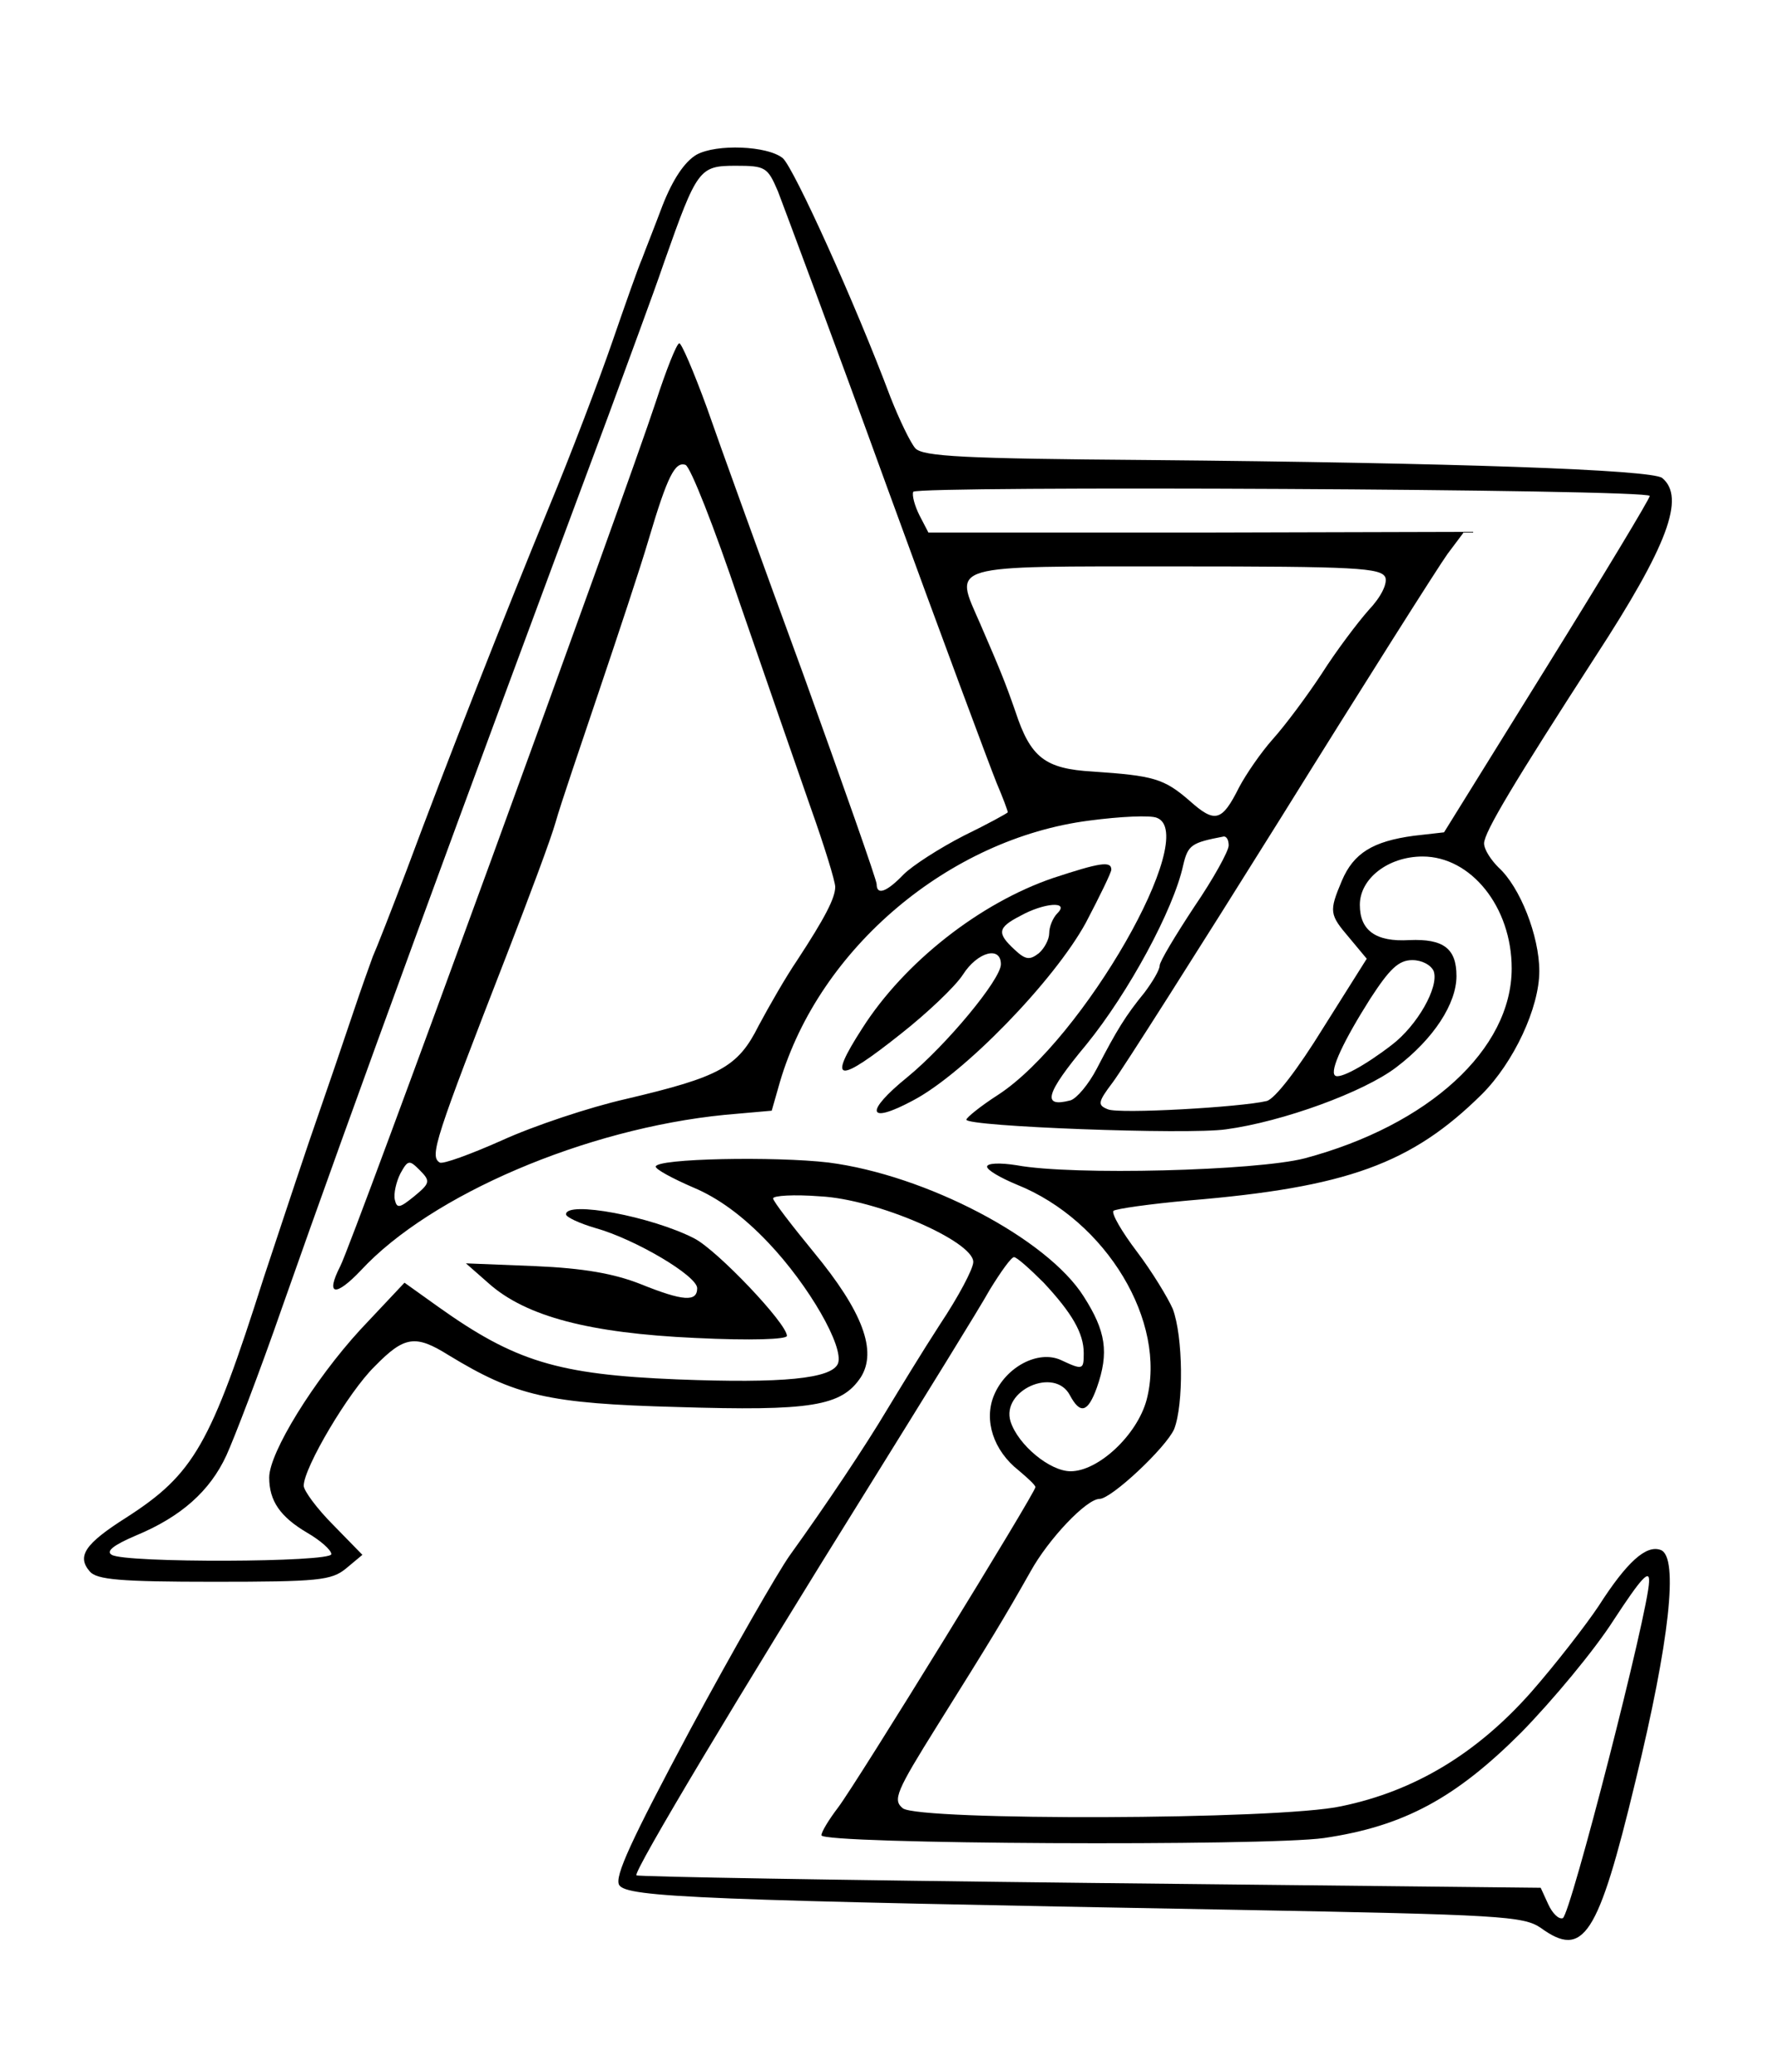 <?xml version="1.0" standalone="no"?>
<!DOCTYPE svg PUBLIC "-//W3C//DTD SVG 20010904//EN"
 "http://www.w3.org/TR/2001/REC-SVG-20010904/DTD/svg10.dtd">
<svg version="1.0" xmlns="http://www.w3.org/2000/svg"
 width="257pt" height="300pt" viewBox="0 0 257 300"
 preserveAspectRatio="xMidYMid meet">
<g transform="translate(0,300) scale(0.1,-0.1)"
fill="#000000" stroke="none">
<path d="M1009 2776 c-17 -10 -34 -35 -49 -73 -12 -32 -26 -67 -30 -78 -5 -11
-24 -65 -43 -120 -19 -55 -60 -163 -92 -240 -65 -158 -148 -369 -206 -525 -22
-58 -44 -114 -49 -125 -4 -11 -17 -47 -28 -80 -11 -33 -40 -118 -65 -190 -24
-71 -53 -159 -65 -195 -77 -242 -101 -284 -199 -347 -60 -38 -72 -56 -53 -78
10 -12 44 -15 180 -15 151 0 170 2 191 19 l24 20 -42 43 c-24 24 -43 50 -43
57 0 26 65 136 103 173 43 44 59 46 107 16 97 -59 144 -70 331 -75 194 -6 238
1 266 43 24 38 3 95 -68 181 -32 39 -59 74 -59 78 0 4 30 6 68 3 82 -4 222
-65 222 -95 0 -10 -22 -51 -48 -90 -26 -40 -60 -96 -77 -124 -31 -52 -87 -136
-141 -211 -17 -24 -82 -137 -144 -252 -86 -161 -110 -213 -103 -225 11 -18
120 -22 898 -36 378 -7 412 -9 437 -26 62 -45 83 -13 137 211 50 205 63 326
37 336 -21 8 -49 -17 -90 -81 -18 -27 -62 -84 -98 -125 -78 -88 -168 -143
-275 -165 -91 -20 -611 -21 -635 -3 -15 12 -10 24 50 120 77 123 96 154 135
223 26 47 81 105 100 105 17 0 96 74 108 101 14 36 13 134 -2 174 -7 16 -30
54 -52 83 -22 29 -37 55 -34 59 4 3 53 10 109 15 229 19 323 53 425 154 46 46
83 125 83 178 0 51 -28 122 -59 150 -11 11 -21 26 -21 35 0 16 44 89 161 270
105 161 131 231 97 259 -15 12 -300 22 -746 26 -264 2 -325 5 -336 17 -7 8
-23 41 -36 74 -51 136 -140 332 -156 346 -22 18 -96 21 -125 5z m118 -53 c8
-21 80 -213 158 -428 78 -214 150 -407 159 -429 9 -21 16 -40 16 -42 0 -1 -29
-17 -64 -34 -35 -18 -74 -43 -87 -56 -24 -25 -39 -31 -39 -14 0 6 -48 142
-106 303 -59 161 -122 335 -140 387 -19 52 -37 94 -40 93 -4 -1 -19 -39 -34
-85 -42 -128 -440 -1219 -457 -1251 -22 -43 -7 -45 30 -6 101 109 325 205 527
225 l68 6 12 42 c57 193 245 352 448 378 45 6 89 8 98 4 63 -24 -107 -321
-230 -401 -25 -16 -46 -33 -46 -36 0 -10 321 -22 376 -14 82 11 200 54 247 90
54 41 87 92 87 132 0 40 -19 54 -68 52 -49 -3 -72 14 -72 51 0 38 41 70 91 70
70 0 129 -73 129 -162 0 -117 -120 -227 -300 -275 -70 -18 -336 -25 -417 -10
-25 4 -43 3 -43 -2 0 -5 19 -16 43 -26 130 -52 218 -199 188 -312 -14 -51 -70
-103 -110 -103 -30 0 -76 38 -87 72 -14 45 64 80 86 38 15 -28 26 -25 39 11
18 51 13 82 -19 132 -53 84 -229 176 -370 194 -76 9 -250 6 -250 -6 0 -4 24
-17 54 -30 36 -15 72 -41 109 -80 59 -62 110 -151 101 -175 -9 -22 -80 -29
-233 -23 -173 7 -235 26 -346 105 l-49 35 -64 -68 c-67 -73 -132 -178 -132
-214 0 -34 16 -57 55 -80 19 -11 35 -25 35 -31 0 -12 -299 -13 -318 -1 -9 5 2
14 35 28 65 27 107 64 131 116 11 24 48 120 81 215 102 290 253 702 473 1292
27 74 64 173 80 220 48 136 51 140 104 140 43 0 46 -2 61 -37z m-56 -594 c37
-107 83 -240 103 -297 20 -56 36 -108 36 -116 0 -16 -15 -45 -55 -106 -17 -25
-41 -67 -56 -95 -30 -60 -56 -74 -192 -106 -53 -12 -134 -39 -180 -60 -45 -20
-86 -35 -90 -32 -15 9 -7 33 98 303 31 80 63 165 70 190 7 25 36 110 63 190
27 80 60 179 72 220 27 91 38 112 53 107 7 -2 42 -91 78 -198z m1319 153 c0
-4 -67 -115 -149 -247 l-149 -240 -44 -5 c-59 -8 -87 -25 -104 -65 -19 -45
-18 -49 11 -83 l25 -30 -63 -100 c-37 -60 -70 -103 -82 -106 -38 -9 -214 -19
-230 -12 -15 6 -15 10 7 39 13 17 123 190 243 382 120 193 229 365 242 383
l24 32 -388 -1 -388 0 -13 25 c-7 14 -11 29 -9 34 6 9 1067 4 1067 -6z m-383
-118 c3 -9 -6 -28 -24 -47 -16 -18 -47 -59 -68 -92 -21 -32 -53 -75 -71 -95
-17 -19 -39 -51 -49 -70 -25 -50 -35 -52 -72 -19 -37 32 -52 36 -140 42 -69 4
-90 20 -112 87 -15 43 -22 60 -51 127 -38 87 -52 83 285 83 259 0 296 -2 302
-16z m-227 -388 c0 -8 -22 -48 -50 -89 -27 -41 -50 -79 -50 -85 0 -6 -10 -23
-22 -39 -27 -33 -40 -54 -69 -110 -12 -23 -29 -43 -38 -46 -42 -11 -37 9 23
81 61 75 126 195 140 259 7 30 12 33 59 42 4 0 7 -5 7 -13z m297 -182 c8 -23
-24 -79 -61 -107 -39 -30 -76 -50 -82 -44 -8 7 13 51 51 111 28 43 41 56 61
56 14 0 27 -7 31 -16z m-1477 -326 c-21 -17 -25 -18 -28 -5 -2 9 2 26 8 38 11
20 13 20 28 5 16 -16 15 -19 -8 -38z m912 -125 c41 -44 58 -73 58 -102 0 -24
-1 -25 -33 -10 -33 15 -80 -10 -97 -51 -15 -36 -1 -80 36 -109 13 -11 24 -21
24 -24 0 -8 -258 -427 -286 -464 -13 -17 -24 -35 -24 -40 0 -13 644 -16 728
-4 116 17 191 58 286 153 45 46 106 119 134 163 40 61 52 74 51 55 -1 -43
-114 -483 -125 -487 -6 -2 -15 7 -21 20 l-11 24 -653 7 c-360 4 -655 9 -657
11 -5 5 151 265 335 560 82 132 162 261 177 288 16 26 31 47 35 47 4 0 23 -17
43 -37z"/>
<path d="M1526 1729 c-106 -36 -216 -122 -277 -218 -51 -79 -36 -81 57 -7 38
30 78 68 89 85 21 33 55 42 55 15 0 -22 -79 -117 -135 -163 -63 -51 -59 -70 8
-34 74 39 204 173 250 257 20 38 37 73 37 77 0 13 -17 10 -84 -12z m6 -51 c-7
-7 -12 -20 -12 -29 0 -9 -7 -22 -15 -29 -13 -10 -19 -10 -35 5 -26 24 -25 32
8 49 34 19 72 22 54 4z"/>
<path d="M820 1242 c0 -4 19 -13 43 -20 57 -16 147 -69 147 -87 0 -20 -20 -19
-82 6 -38 15 -82 23 -153 26 l-100 4 33 -29 c54 -48 146 -72 299 -79 82 -4
133 -2 133 3 0 18 -101 124 -134 141 -62 32 -186 55 -186 35z"/>
</g>
</svg>
